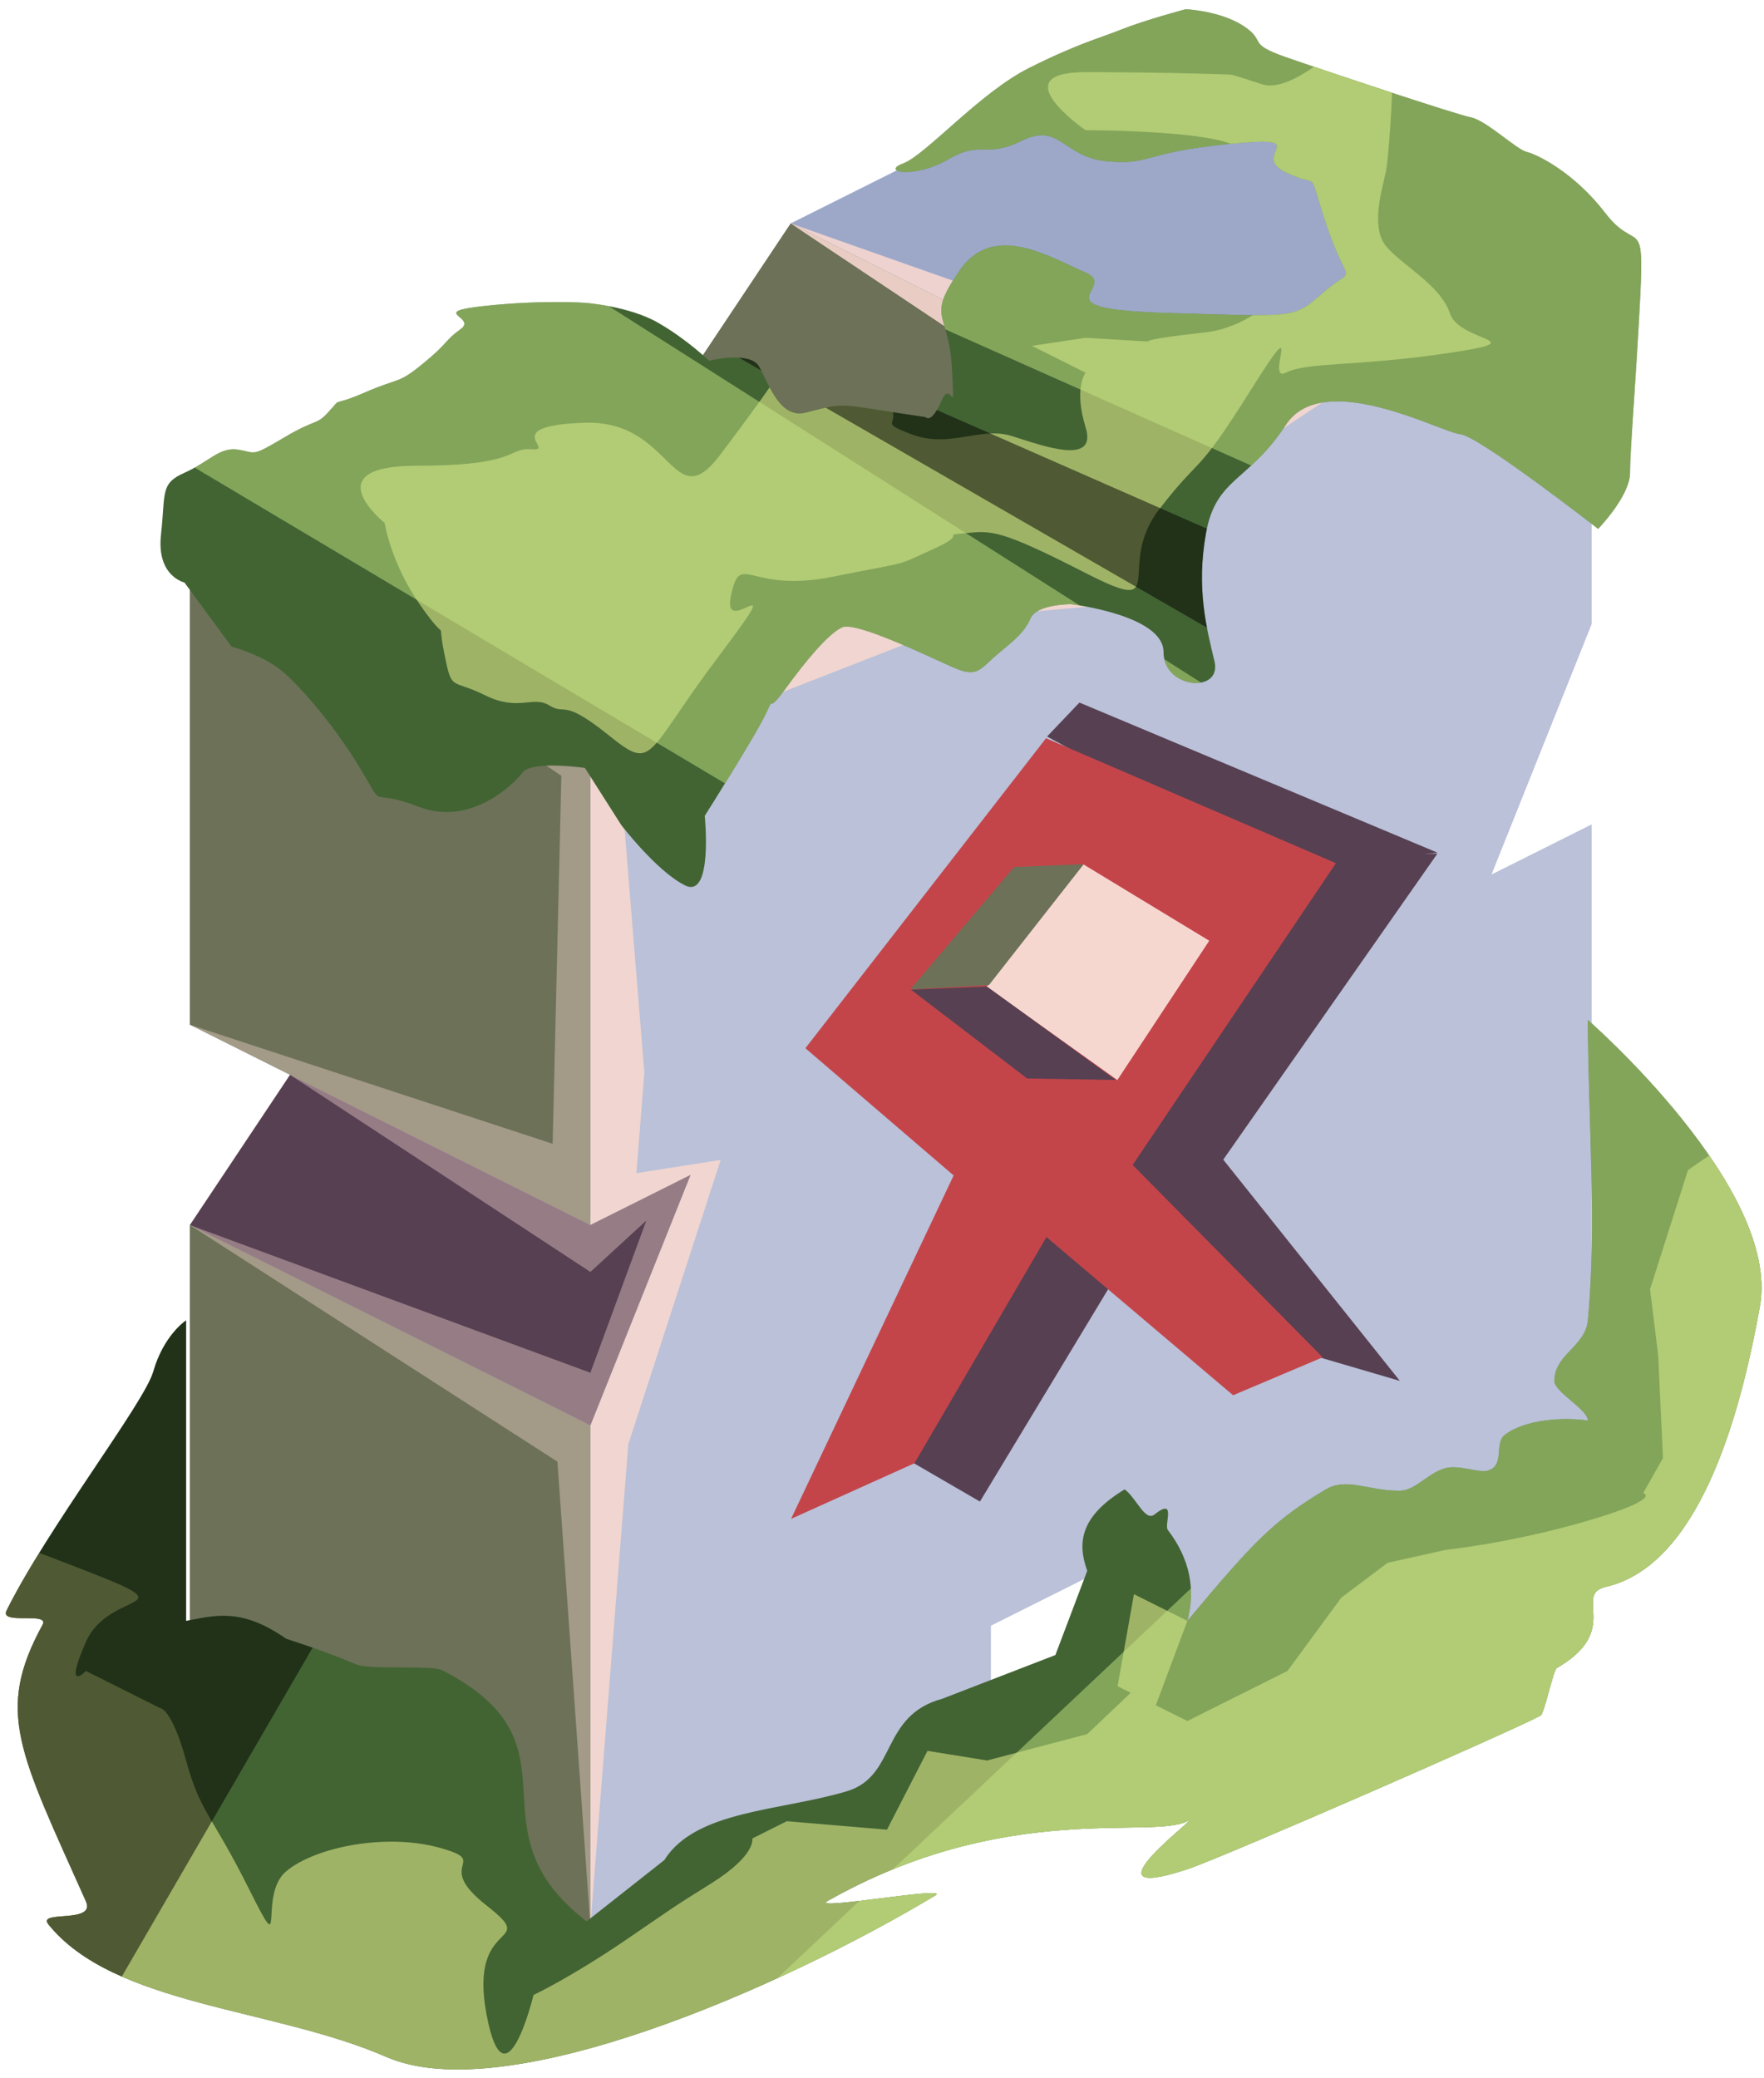 <?xml version="1.0" encoding="UTF-8" standalone="no"?><!DOCTYPE svg PUBLIC "-//W3C//DTD SVG 1.1//EN" "http://www.w3.org/Graphics/SVG/1.1/DTD/svg11.dtd"><svg width="100%" height="100%" viewBox="0 0 90 106" version="1.1" xmlns="http://www.w3.org/2000/svg" xmlns:xlink="http://www.w3.org/1999/xlink" xml:space="preserve" xmlns:serif="http://www.serif.com/" style="fill-rule:evenodd;clip-rule:evenodd;stroke-linejoin:round;stroke-miterlimit:1.414;"><g id="X_Runestone_mossy_1"><g id="F_Runestone_grass_runes_1"><g id="F_Runestone_runes_1"><g><g><g><path d="M60.773,1.179l20.434,10.217l-20.434,10.217l-20.435,-10.217l20.435,-10.217Z" style="fill:#9da8c9;"/><clipPath id="_clip1"><path d="M60.773,1.179l20.434,10.217l-20.434,10.217l-20.435,-10.217l20.435,-10.217Z"/></clipPath><g clip-path="url(#_clip1)"><path d="M81.207,11.396l-20.434,7.207l-20.435,-7.207l16.529,11.038l-2.016,4.234l-4.296,0.054l-20.434,-10.217l15.326,9.86l-14.487,7.762l-21.273,-7.405l18.954,12.849l-0.446,18.765l-18.508,-6.072l5.109,2.555l15.325,10.054l2.855,-2.621l-2.855,7.762l-20.434,-7.533l18.752,12.069l1.682,23.691l1.936,-24.575l4.714,-14.509l-4.299,0.676l0.403,-5.141l-1.311,-16.129l18.225,-7.116l8.697,-0.76l5.176,-7.629l17.545,-11.662Z" style="fill:#f6d7d0;fill-opacity:0.9;"/></g><path d="M30.121,16.505l-20.434,10.217l20.434,10.217l20.434,-10.217l-20.434,-10.217" style="fill:#9da8c9;"/><clipPath id="_clip2"><path d="M30.121,16.505l-20.434,10.217l20.434,10.217l20.434,-10.217l-20.434,-10.217"/></clipPath><g clip-path="url(#_clip2)"><path d="M83.838,70.049l-10.72,-7.911l-2.055,-16.353l-2.976,16.813l10.719,12.601l-15.707,10.327l-3.667,-13.492l1.414,-10.924l-5.108,4.654l0,13.226l-13.317,3.558l10.938,2.74l-11.142,12.484l-6.913,-10.65l-5.109,-3.656l-18.08,9.472l15.264,0.231l12.413,0.867l-4.488,7.71l-30.651,0.962l-2.388,-27.633l7.496,6.469l6.793,1.712l3.424,-1.712l-7.428,-3.714l-4.456,-12.445l-0.849,-23.451l12.733,8.959l1.983,4.117l1.42,-5.818l-3.403,-3.407l-11.817,-14.526l4.26,-17.456l17.774,16.656l-5.108,-17.88l11.544,-5.772l8.89,-4.445l7.847,9.032l4.367,5.295l3.111,-1.556l5.109,-4.977l-5.109,-3.079l0,2.948l-5.108,-2.554l2.564,-3.827l12.761,4.01l7.677,1.101l7.649,10.829l-1.661,12.599l1.661,31.481l7.734,-67.652l-72.439,-2.166l-40.255,53.098l18.115,65.251l76.628,-0.636l7.666,-41.51" style="fill:#8d323a;fill-opacity:0.7;"/><path d="M81.207,11.396l-20.434,7.207l-20.435,-7.207l16.529,11.038l-2.016,4.234l-4.296,0.054l-20.434,-10.217l15.326,9.86l-14.487,7.762l-21.273,-7.405l18.954,12.849l-0.446,18.765l-18.508,-6.072l5.109,2.555l15.325,10.054l2.855,-2.621l-2.855,7.762l-20.434,-7.533l18.752,12.069l1.682,23.691l1.936,-24.575l4.714,-14.509l-4.299,0.676l0.403,-5.141l-1.311,-16.129l18.225,-7.116l8.697,-0.76l5.176,-7.629l17.545,-11.662Z" style="fill:#f6d7d0;fill-opacity:0.9;"/></g><path d="M40.338,11.396l-5.108,7.663l20.434,10.217l5.109,-7.663l-20.435,-10.217Z" style="fill:#6c7157;"/><clipPath id="_clip3"><path d="M40.338,11.396l-5.108,7.663l20.434,10.217l5.109,-7.663l-20.435,-10.217Z"/></clipPath><g clip-path="url(#_clip3)"><path d="M83.838,70.049l-10.72,-7.911l-2.055,-16.353l-2.976,16.813l10.719,12.601l-15.707,10.327l-3.667,-13.492l1.414,-10.924l-5.108,4.654l0,13.226l-13.317,3.558l10.938,2.74l-11.142,12.484l-6.913,-10.65l-5.109,-3.656l-18.08,9.472l15.264,0.231l12.413,0.867l-4.488,7.71l-30.651,0.962l-2.388,-27.633l7.496,6.469l6.793,1.712l3.424,-1.712l-7.428,-3.714l-4.456,-12.445l-0.849,-23.451l12.733,8.959l1.983,4.117l1.42,-5.818l-3.403,-3.407l-11.817,-14.526l4.26,-17.456l17.774,16.656l-5.108,-17.88l11.544,-5.772l8.89,-4.445l7.847,9.032l4.367,5.295l3.111,-1.556l5.109,-4.977l-5.109,-3.079l0,2.948l-5.108,-2.554l2.564,-3.827l12.761,4.01l7.677,1.101l7.649,10.829l-1.661,12.599l1.661,31.481l7.734,-67.652l-72.439,-2.166l-40.255,53.098l18.115,65.251l76.628,-0.636l7.666,-41.51" style="fill:#8d323a;fill-opacity:0.7;"/><path d="M81.207,11.396l-20.434,7.207l-20.435,-7.207l16.529,11.038l-2.016,4.234l-4.296,0.054l-20.434,-10.217l15.326,9.86l-14.487,7.762l-21.273,-7.405l18.954,12.849l-0.446,18.765l-18.508,-6.072l5.109,2.555l15.325,10.054l2.855,-2.621l-2.855,7.762l-20.434,-7.533l18.752,12.069l1.682,23.691l1.936,-24.575l4.714,-14.509l-4.299,0.676l0.403,-5.141l-1.311,-16.129l18.225,-7.116l8.697,-0.76l5.176,-7.629l17.545,-11.662Z" style="fill:#f6d7d0;fill-opacity:0.9;"/></g><path d="M81.207,11.396l-20.434,10.217l-5.109,7.663l-5.109,-2.554l-20.434,10.217l0,25.542l5.109,-2.554l-5.109,12.772l0,25.542l20.434,-10.217l0,-5.108l5.109,-2.555l5.109,2.555l20.434,-10.217l0,-30.652l-5.109,2.555l5.109,-12.772l0,-20.434" style="fill:#bac1d8;"/><clipPath id="_clip4"><path d="M81.207,11.396l-20.434,10.217l-5.109,7.663l-5.109,-2.554l-20.434,10.217l0,25.542l5.109,-2.554l-5.109,12.772l0,25.542l20.434,-10.217l0,-5.108l5.109,-2.555l5.109,2.555l20.434,-10.217l0,-30.652l-5.109,2.555l5.109,-12.772l0,-20.434"/></clipPath><g clip-path="url(#_clip4)"><path d="M81.207,11.396l-20.434,7.207l-20.435,-7.207l16.529,11.038l-2.016,4.234l-4.296,0.054l-20.434,-10.217l15.326,9.86l-14.487,7.762l-21.273,-7.405l18.954,12.849l-0.446,18.765l-18.508,-6.072l5.109,2.555l15.325,10.054l2.855,-2.621l-2.855,7.762l-20.434,-7.533l18.752,12.069l1.682,23.691l1.936,-24.575l4.714,-14.509l-4.299,0.676l0.403,-5.141l-1.311,-16.129l18.225,-7.116l8.697,-0.76l5.176,-7.629l17.545,-11.662Z" style="fill:#f6d7d0;fill-opacity:0.9;"/></g><path d="M9.687,26.722l20.434,10.217l0,25.542l-20.434,-10.217l0,-25.542Z" style="fill:#6c7157;"/><clipPath id="_clip5"><path d="M9.687,26.722l20.434,10.217l0,25.542l-20.434,-10.217l0,-25.542Z"/></clipPath><g clip-path="url(#_clip5)"><path d="M81.207,11.396l-20.434,7.207l-20.435,-7.207l16.529,11.038l-2.016,4.234l-4.296,0.054l-20.434,-10.217l15.326,9.86l-14.487,7.762l-21.273,-7.405l18.954,12.849l-0.446,18.765l-18.508,-6.072l5.109,2.555l15.325,10.054l2.855,-2.621l-2.855,7.762l-20.434,-7.533l18.752,12.069l1.682,23.691l1.936,-24.575l4.714,-14.509l-4.299,0.676l0.403,-5.141l-1.311,-16.129l18.225,-7.116l8.697,-0.76l5.176,-7.629l17.545,-11.662Z" style="fill:#f6d7d0;fill-opacity:0.4;"/></g><path d="M30.121,98.241l-20.434,-10.217l0,-25.543l20.434,10.218l0,25.542" style="fill:#6c7157;"/><clipPath id="_clip6"><path d="M30.121,98.241l-20.434,-10.217l0,-25.543l20.434,10.218l0,25.542"/></clipPath><g clip-path="url(#_clip6)"><path d="M81.207,11.396l-20.434,7.207l-20.435,-7.207l16.529,11.038l-2.016,4.234l-4.296,0.054l-20.434,-10.217l15.326,9.86l-14.487,7.762l-21.273,-7.405l18.954,12.849l-0.446,18.765l-18.508,-6.072l5.109,2.555l15.325,10.054l2.855,-2.621l-2.855,7.762l-20.434,-7.533l18.752,12.069l1.682,23.691l1.936,-24.575l4.714,-14.509l-4.299,0.676l0.403,-5.141l-1.311,-16.129l18.225,-7.116l8.697,-0.76l5.176,-7.629l17.545,-11.662Z" style="fill:#f6d7d0;fill-opacity:0.4;"/></g><path d="M9.687,52.264l5.109,2.555l-5.109,7.662l20.434,10.218l5.109,-12.772l-5.109,2.554l-20.434,-10.217Z" style="fill:#574052;"/><clipPath id="_clip7"><path d="M9.687,52.264l5.109,2.555l-5.109,7.662l20.434,10.218l5.109,-12.772l-5.109,2.554l-20.434,-10.217Z"/></clipPath><g clip-path="url(#_clip7)"><path d="M81.207,11.396l-20.434,7.207l-20.435,-7.207l16.529,11.038l-2.016,4.234l-4.296,0.054l-20.434,-10.217l15.326,9.86l-14.487,7.762l-21.273,-7.405l18.954,12.849l-0.446,18.765l-18.508,-6.072l5.109,2.555l15.325,10.054l2.855,-2.621l-2.855,7.762l-20.434,-7.533l18.752,12.069l1.682,23.691l1.936,-24.575l4.714,-14.509l-4.299,0.676l0.403,-5.141l-1.311,-16.129l18.225,-7.116l8.697,-0.76l5.176,-7.629l17.545,-11.662Z" style="fill:#f6d7d0;fill-opacity:0.4;"/></g></g></g></g></g><path d="M81.013,52.019c0,0 9.856,8.577 8.777,14.605c-1.079,6.029 -3.229,13.233 -7.853,14.308c-1.72,0.4 0.847,2.21 -2.512,4.144c-0.176,0.101 -0.635,2.32 -0.823,2.422c-1.408,0.769 -16.227,7.244 -18.023,7.837c-5.677,1.875 0.864,-2.886 0,-2.448c-1.867,0.948 -9.278,-1.077 -18.368,4.076c-0.9,0.51 6.362,-0.802 5.508,-0.289c-7.774,4.667 -21.894,10.899 -28.008,8.235c-5.758,-2.51 -13.904,-2.61 -17.243,-6.763c-0.596,-0.741 2.436,-0.008 1.918,-1.168c-3.422,-7.661 -4.632,-9.677 -2.213,-14.112c0.371,-0.68 -2.212,0.031 -1.837,-0.725c2.07,-4.178 7.027,-10.585 7.482,-12.178c0.538,-1.882 1.676,-2.619 1.676,-2.619l0,15.326c1.439,-0.258 2.787,-0.71 5.109,0.915c1.379,0.442 2.569,0.879 3.599,1.312c0.669,0.282 3.818,0.012 4.36,0.291c7.442,3.83 1.155,8.023 7.366,12.808l3.966,-3.126c1.596,-2.547 5.9,-2.495 9.298,-3.506c2.588,-0.77 1.703,-3.863 4.891,-4.725l5.763,-2.227l1.625,-4.296c-0.489,-1.368 -0.424,-2.744 1.91,-4.154c0.587,0.424 1.04,1.66 1.516,1.284c1.151,-0.91 0.484,0.521 0.685,0.784c1.153,1.507 1.415,3.057 0.997,4.64c3.435,-4.107 4.416,-5.117 7.045,-6.695c1.078,-0.647 2.156,0.061 3.776,0.057c0.822,-0.002 1.43,-0.893 2.327,-1.147c0.698,-0.198 1.723,0.251 2.178,0.122c0.902,-0.255 0.306,-1.397 0.877,-1.83c1.052,-0.799 3.03,-0.905 4.231,-0.724c0.005,-0.567 -1.712,-1.456 -1.709,-2.023c0.008,-1.368 1.578,-1.739 1.709,-3.086c0.467,-4.782 0.008,-10.451 0,-15.325Z" style="fill:#426433;"/><clipPath id="_clip8"><path d="M81.013,52.019c0,0 9.856,8.577 8.777,14.605c-1.079,6.029 -3.229,13.233 -7.853,14.308c-1.72,0.4 0.847,2.21 -2.512,4.144c-0.176,0.101 -0.635,2.32 -0.823,2.422c-1.408,0.769 -16.227,7.244 -18.023,7.837c-5.677,1.875 0.864,-2.886 0,-2.448c-1.867,0.948 -9.278,-1.077 -18.368,4.076c-0.9,0.51 6.362,-0.802 5.508,-0.289c-7.774,4.667 -21.894,10.899 -28.008,8.235c-5.758,-2.51 -13.904,-2.61 -17.243,-6.763c-0.596,-0.741 2.436,-0.008 1.918,-1.168c-3.422,-7.661 -4.632,-9.677 -2.213,-14.112c0.371,-0.68 -2.212,0.031 -1.837,-0.725c2.07,-4.178 7.027,-10.585 7.482,-12.178c0.538,-1.882 1.676,-2.619 1.676,-2.619l0,15.326c1.439,-0.258 2.787,-0.71 5.109,0.915c1.379,0.442 2.569,0.879 3.599,1.312c0.669,0.282 3.818,0.012 4.36,0.291c7.442,3.83 1.155,8.023 7.366,12.808l3.966,-3.126c1.596,-2.547 5.9,-2.495 9.298,-3.506c2.588,-0.77 1.703,-3.863 4.891,-4.725l5.763,-2.227l1.625,-4.296c-0.489,-1.368 -0.424,-2.744 1.91,-4.154c0.587,0.424 1.04,1.66 1.516,1.284c1.151,-0.91 0.484,0.521 0.685,0.784c1.153,1.507 1.415,3.057 0.997,4.64c3.435,-4.107 4.416,-5.117 7.045,-6.695c1.078,-0.647 2.156,0.061 3.776,0.057c0.822,-0.002 1.43,-0.893 2.327,-1.147c0.698,-0.198 1.723,0.251 2.178,0.122c0.902,-0.255 0.306,-1.397 0.877,-1.83c1.052,-0.799 3.03,-0.905 4.231,-0.724c0.005,-0.567 -1.712,-1.456 -1.709,-2.023c0.008,-1.368 1.578,-1.739 1.709,-3.086c0.467,-4.782 0.008,-10.451 0,-15.325Z"/></clipPath><g clip-path="url(#_clip8)"><path d="M84.076,46.464l19.321,40.312l-81.441,30.798l53.134,-50.06l3.663,-22.266l5.323,1.216Z" style="fill:#c4e783;fill-opacity:0.5;"/><path d="M91.231,57.127c0.017,-1.107 -5.109,2.555 -5.109,2.555l-1.934,6.075l0.416,3.383l0.242,5.229l-1.006,1.779c0,0 1.051,0.274 -2.827,1.413c-3.877,1.14 -7.243,1.487 -7.243,1.487l-2.974,0.661l-2.363,1.779l-2.745,3.736l-5.109,2.554l-1.609,-0.804l1.609,-4.304l-2.724,-1.362l-0.834,4.692l0.672,0.336l-2.222,2.11l-5.109,1.344l-3.041,-0.491l-2.067,4.019l-5.109,-0.431l-1.762,0.881c0,0 0.221,0.84 -2.102,2.295c-2.324,1.455 -1.596,1.007 -4.396,2.911c-2.8,1.904 -4.664,2.776 -4.664,2.776c0,0 -1.458,6.017 -2.401,0.976c-0.943,-5.04 2.791,-3.36 0,-5.544c-2.792,-2.184 0.322,-2.196 -2.411,-2.946c-2.733,-0.75 -6.328,-0.031 -7.806,1.205c-1.479,1.237 0.072,4.843 -1.88,0.94c-1.951,-3.903 -2.491,-3.903 -3.229,-6.591c-0.738,-2.689 -1.332,-2.677 -1.332,-2.677l-1.21,-0.605l-2.566,-1.284c0,0 -1.178,1.205 0,-1.483c1.178,-2.688 5.374,-1.539 0,-3.625c-5.375,-2.087 -6.55,-2.589 -9.07,-0.574c-2.521,2.015 -4.288,-5.036 -3.405,9.662c0.884,14.698 -12.459,17.358 5.805,23.337c18.264,5.978 13.398,8.655 32.212,5.889c18.814,-2.767 20.479,-2.431 30.651,-7.807c10.172,-5.376 11.476,1.089 21.913,-11.888c10.436,-12.978 10.369,-9.812 13.847,-18.619c3.478,-8.807 7.915,-10.992 5.109,-14.184c-2.807,-3.192 -10.235,-7.697 -10.217,-8.805Z" style="fill:#9fb366;"/><clipPath id="_clip9"><path d="M91.231,57.127c0.017,-1.107 -5.109,2.555 -5.109,2.555l-1.934,6.075l0.416,3.383l0.242,5.229l-1.006,1.779c0,0 1.051,0.274 -2.827,1.413c-3.877,1.14 -7.243,1.487 -7.243,1.487l-2.974,0.661l-2.363,1.779l-2.745,3.736l-5.109,2.554l-1.609,-0.804l1.609,-4.304l-2.724,-1.362l-0.834,4.692l0.672,0.336l-2.222,2.11l-5.109,1.344l-3.041,-0.491l-2.067,4.019l-5.109,-0.431l-1.762,0.881c0,0 0.221,0.84 -2.102,2.295c-2.324,1.455 -1.596,1.007 -4.396,2.911c-2.8,1.904 -4.664,2.776 -4.664,2.776c0,0 -1.458,6.017 -2.401,0.976c-0.943,-5.04 2.791,-3.36 0,-5.544c-2.792,-2.184 0.322,-2.196 -2.411,-2.946c-2.733,-0.75 -6.328,-0.031 -7.806,1.205c-1.479,1.237 0.072,4.843 -1.88,0.94c-1.951,-3.903 -2.491,-3.903 -3.229,-6.591c-0.738,-2.689 -1.332,-2.677 -1.332,-2.677l-1.21,-0.605l-2.566,-1.284c0,0 -1.178,1.205 0,-1.483c1.178,-2.688 5.374,-1.539 0,-3.625c-5.375,-2.087 -6.55,-2.589 -9.07,-0.574c-2.521,2.015 -4.288,-5.036 -3.405,9.662c0.884,14.698 -12.459,17.358 5.805,23.337c18.264,5.978 13.398,8.655 32.212,5.889c18.814,-2.767 20.479,-2.431 30.651,-7.807c10.172,-5.376 11.476,1.089 21.913,-11.888c10.436,-12.978 10.369,-9.812 13.847,-18.619c3.478,-8.807 7.915,-10.992 5.109,-14.184c-2.807,-3.192 -10.235,-7.697 -10.217,-8.805Z"/></clipPath><g clip-path="url(#_clip9)"><path d="M84.076,46.464l19.321,40.312l-81.441,30.798l53.134,-50.06l3.663,-22.266l5.323,1.216Z" style="fill:#c4e783;fill-opacity:0.5;"/></g><path d="M20.597,76.027l-19.492,33.588l-12.859,-32.779c0,0 18.886,-21.303 20.434,-19.585c1.548,1.718 11.917,18.776 11.917,18.776Z" style="fill-opacity:0.5;"/></g></g><g><path d="M61.474,57.972l9.948,12.458l-4.348,-1.274l-12.119,-9.902l6.519,-1.282Z" style="fill:#574052;"/><path d="M53.387,59.613l13.867,-15.94l6.083,-0.139l-10.988,15.699l-8.962,0.38Z" style="fill:#574052;"/><path d="M53.422,37.566l1.65,-1.733l18.272,7.657l-7.559,0.789l-12.363,-6.713Z" style="fill:#574052;"/><path d="M56.614,65.627l-3.645,-2.964l-8.161,10.91l5.189,3.011l6.617,-10.957Z" style="fill:#574052;"/><path d="M40.369,77.493l6.159,-2.81l3.313,1.936l-4.813,2.65l-4.659,-1.776Z" style="fill:none;"/><path d="M62.912,71.17l4.002,1.649l4.535,-2.321l-4.16,-1.166l-4.377,1.838Z" style="fill:none;"/><path d="M53.39,63.094l9.523,8.068l4.57,-1.935l-9.695,-9.81l10.371,-15.391l-14.79,-6.374l-12.277,15.81l7.563,6.49l-8.294,17.514l6.296,-2.837l6.733,-11.535Z" style="fill:#c3454a;"/><g><path d="M55.273,44.084l6.423,3.896l-4.689,7.106l-6.668,-4.761l4.934,-6.241Z" style="fill:#f6d7d0;"/><path d="M55.292,44.075l-3.553,0.145l-5.289,6.24l4.006,-0.218l4.836,-6.167Z" style="fill:#6c7157;"/><path d="M46.473,50.472l3.88,-0.157l6.577,4.768l-4.525,-0.078l-5.932,-4.533Z" style="fill:#574052;"/></g></g><path d="M81.538,26.975c0,0 -6.096,-4.752 -7.042,-4.831c-0.946,-0.079 -6.989,-3.389 -8.893,-0.473c-1.905,2.916 -3.56,2.681 -4.072,5.518c-0.512,2.836 0.039,4.886 0.433,6.541c0.394,1.655 -2.6,1.418 -2.6,-0.473c0,-1.892 -4.729,-2.443 -4.729,-2.443c0,0 -1.734,0 -2.049,0.709c-0.316,0.709 -0.71,1.024 -1.656,1.813c-0.945,0.788 -1.024,1.261 -2.285,0.709c-1.261,-0.552 -4.965,-2.364 -5.675,-2.049c-0.709,0.315 -1.879,1.734 -2.91,3.152c-1.03,1.419 -0.465,0.13 -0.984,1.247c-0.519,1.118 -3.12,5.216 -3.12,5.216c0,0 0.435,4.256 -1.004,3.547c-1.439,-0.71 -3.252,-3.074 -3.252,-3.074l-1.857,-2.916c0,0 -2.714,-0.394 -3.187,0.236c-0.473,0.631 -2.677,2.764 -5.319,1.737c-2.641,-1.027 -1.617,0.312 -2.878,-1.816c-1.261,-2.128 -2.918,-4.073 -3.941,-4.992c-1.024,-0.919 -2.7,-1.35 -2.7,-1.35l-2.409,-3.273c0,0 -1.431,-0.313 -1.195,-2.442c0.236,-2.129 -0.053,-2.602 1.195,-3.154c1.248,-0.551 1.798,-1.336 2.744,-1.18c0.947,0.156 0.63,0.392 2.365,-0.632c1.735,-1.025 1.577,-0.552 2.286,-1.34c0.71,-0.788 0,-0.158 1.813,-0.946c1.813,-0.788 1.655,-0.394 2.995,-1.497c1.34,-1.104 1.024,-1.104 1.891,-1.734c0.867,-0.631 -1.714,-0.867 1.232,-1.182c2.945,-0.316 5.108,-0.158 5.108,-0.158c0,0 2.251,0.158 3.748,1.024c1.498,0.867 2.58,1.929 2.58,1.929c0,0 2.071,-0.51 2.543,0.278c0.473,0.788 1.035,2.699 2.37,2.374c1.335,-0.325 1.571,-0.482 3.069,-0.246c1.497,0.237 3.073,0.473 3.073,0.473c0,0 0.283,0.379 0.812,-0.835c0.528,-1.214 0.686,1.229 0.528,-1.687c-0.158,-2.916 -1.34,-2.443 0.394,-4.965c1.734,-2.522 4.655,-0.648 6.426,0.109c1.771,0.758 -2.682,1.861 4.116,2.058c6.797,0.197 6.415,0.33 8.064,-1.076c1.649,-1.406 1.255,-0.067 0.152,-3.298c-1.104,-3.231 -0.211,-1.88 -2.115,-2.792c-1.905,-0.912 1.627,-1.907 -2.897,-1.449c-4.525,0.458 -3.936,1.083 -6.201,0.889c-2.264,-0.195 -2.425,-2 -4.355,-1.058c-1.929,0.942 -2.055,-0.039 -3.742,0.942c-1.771,1.031 -3.496,0.653 -2.336,0.224c1.16,-0.429 3.913,-3.613 6.435,-4.874c2.522,-1.261 3.546,-1.497 4.729,-1.97c1.182,-0.473 3.258,-1.025 3.258,-1.025c0,0 1.786,0.079 2.968,0.867c1.182,0.788 0.105,0.867 2.141,1.577c2.036,0.709 8.656,2.916 9.444,3.073c0.789,0.158 2.316,1.636 2.853,1.764c0.536,0.128 2.415,1.047 3.998,3.109c1.583,2.063 1.999,0.059 1.791,4.213c-0.208,4.155 -0.524,7.859 -0.524,9.041c0,1.183 -1.627,2.861 -1.627,2.861Z" style="fill:#426433;"/><clipPath id="_clip10"><path d="M81.538,26.975c0,0 -6.096,-4.752 -7.042,-4.831c-0.946,-0.079 -6.989,-3.389 -8.893,-0.473c-1.905,2.916 -3.56,2.681 -4.072,5.518c-0.512,2.836 0.039,4.886 0.433,6.541c0.394,1.655 -2.6,1.418 -2.6,-0.473c0,-1.892 -4.729,-2.443 -4.729,-2.443c0,0 -1.734,0 -2.049,0.709c-0.316,0.709 -0.71,1.024 -1.656,1.813c-0.945,0.788 -1.024,1.261 -2.285,0.709c-1.261,-0.552 -4.965,-2.364 -5.675,-2.049c-0.709,0.315 -1.879,1.734 -2.91,3.152c-1.03,1.419 -0.465,0.13 -0.984,1.247c-0.519,1.118 -3.12,5.216 -3.12,5.216c0,0 0.435,4.256 -1.004,3.547c-1.439,-0.71 -3.252,-3.074 -3.252,-3.074l-1.857,-2.916c0,0 -2.714,-0.394 -3.187,0.236c-0.473,0.631 -2.677,2.764 -5.319,1.737c-2.641,-1.027 -1.617,0.312 -2.878,-1.816c-1.261,-2.128 -2.918,-4.073 -3.941,-4.992c-1.024,-0.919 -2.7,-1.35 -2.7,-1.35l-2.409,-3.273c0,0 -1.431,-0.313 -1.195,-2.442c0.236,-2.129 -0.053,-2.602 1.195,-3.154c1.248,-0.551 1.798,-1.336 2.744,-1.18c0.947,0.156 0.63,0.392 2.365,-0.632c1.735,-1.025 1.577,-0.552 2.286,-1.34c0.71,-0.788 0,-0.158 1.813,-0.946c1.813,-0.788 1.655,-0.394 2.995,-1.497c1.34,-1.104 1.024,-1.104 1.891,-1.734c0.867,-0.631 -1.714,-0.867 1.232,-1.182c2.945,-0.316 5.108,-0.158 5.108,-0.158c0,0 2.251,0.158 3.748,1.024c1.498,0.867 2.58,1.929 2.58,1.929c0,0 2.071,-0.51 2.543,0.278c0.473,0.788 1.035,2.699 2.37,2.374c1.335,-0.325 1.571,-0.482 3.069,-0.246c1.497,0.237 3.073,0.473 3.073,0.473c0,0 0.283,0.379 0.812,-0.835c0.528,-1.214 0.686,1.229 0.528,-1.687c-0.158,-2.916 -1.34,-2.443 0.394,-4.965c1.734,-2.522 4.655,-0.648 6.426,0.109c1.771,0.758 -2.682,1.861 4.116,2.058c6.797,0.197 6.415,0.33 8.064,-1.076c1.649,-1.406 1.255,-0.067 0.152,-3.298c-1.104,-3.231 -0.211,-1.88 -2.115,-2.792c-1.905,-0.912 1.627,-1.907 -2.897,-1.449c-4.525,0.458 -3.936,1.083 -6.201,0.889c-2.264,-0.195 -2.425,-2 -4.355,-1.058c-1.929,0.942 -2.055,-0.039 -3.742,0.942c-1.771,1.031 -3.496,0.653 -2.336,0.224c1.16,-0.429 3.913,-3.613 6.435,-4.874c2.522,-1.261 3.546,-1.497 4.729,-1.97c1.182,-0.473 3.258,-1.025 3.258,-1.025c0,0 1.786,0.079 2.968,0.867c1.182,0.788 0.105,0.867 2.141,1.577c2.036,0.709 8.656,2.916 9.444,3.073c0.789,0.158 2.316,1.636 2.853,1.764c0.536,0.128 2.415,1.047 3.998,3.109c1.583,2.063 1.999,0.059 1.791,4.213c-0.208,4.155 -0.524,7.859 -0.524,9.041c0,1.183 -1.627,2.861 -1.627,2.861Z"/></clipPath><g clip-path="url(#_clip10)"><path d="M71.662,42.471l19.484,-20.033c3.401,-19.582 -11.635,-25.793 -37.022,-24.495l-19.172,12.95l38.178,16.987c-2.69,2.678 4.925,-1.859 -8.659,8.962l-37.707,-23.957l-17.355,10.653l32.901,19.583l29.352,-0.65" style="fill:#c4e783;fill-opacity:0.5;"/><path d="M70.711,1.128c0.684,-0.524 0.179,6.742 0,7.604c-0.178,0.862 -0.807,2.832 0,3.817c0.807,0.985 2.778,1.97 3.27,3.448c0.493,1.478 4.509,1.327 -0.147,2.018c-4.655,0.691 -7.127,0.432 -8.231,0.993c-1.104,0.56 1.081,-3.69 -1.797,0.898c-2.878,4.588 -2.403,3.146 -4.673,6.084c-2.269,2.938 0.686,5.502 -3.747,3.235c-4.433,-2.268 -4.81,-2.159 -6.161,-2.029c-1.351,0.131 0.342,-0.056 -1.674,0.838c-2.016,0.894 -0.785,0.524 -5.095,1.386c-4.31,0.862 -4.668,-1.378 -5.166,0.974c-0.499,2.351 3.188,-1.973 -0.626,3.083c-3.814,5.056 -3.257,5.913 -5.629,4.007c-2.372,-1.907 -2.16,-0.976 -3.004,-1.503c-0.845,-0.527 -1.56,0.335 -3.296,-0.527c-1.736,-0.862 -1.672,-0.128 -2.074,-2.157c-0.401,-2.03 0.309,-0.239 -1.216,-2.428c-1.525,-2.188 -1.819,-4.198 -1.819,-4.198c0,0 -3.647,-2.916 1.649,-2.916c5.295,0 4.579,-0.94 5.86,-0.839c1.282,0.101 -1.777,-1.208 2.708,-1.354c4.485,-0.146 4.457,4.846 6.872,1.672c2.416,-3.173 3.345,-4.651 3.345,-4.651c0,0 1.713,-2.082 2.916,-0.671c1.204,1.41 1.088,0.918 2.193,2.395c1.104,1.478 -0.62,1.109 1.351,1.848c1.97,0.738 3.479,-0.433 5.126,0.091c1.647,0.524 4.355,1.509 3.74,-0.461c-0.615,-1.97 0,-2.777 0,-2.777l-2.731,-1.366l2.731,-0.413l3.175,0.191c0,0 -0.191,-0.124 2.935,-0.466c3.126,-0.341 5.34,-3.671 5.34,-3.671c0,0 -0.499,0.867 -1.233,-1.719c-0.735,-2.586 -1.079,-3.744 -3.123,-4.335c-2.045,-0.591 -7.094,-0.591 -7.094,-0.591c0,0 -4.311,-2.956 0,-2.956c4.31,0.001 7.389,0.124 7.389,0.124c0,0 0.121,-0.005 1.6,0.49c1.479,0.495 4.039,-2.019 4.039,-2.019c0,0 1.614,-0.625 2.297,-1.149Z" style="fill:#9fb366;"/><clipPath id="_clip11"><path d="M70.711,1.128c0.684,-0.524 0.179,6.742 0,7.604c-0.178,0.862 -0.807,2.832 0,3.817c0.807,0.985 2.778,1.97 3.27,3.448c0.493,1.478 4.509,1.327 -0.147,2.018c-4.655,0.691 -7.127,0.432 -8.231,0.993c-1.104,0.56 1.081,-3.69 -1.797,0.898c-2.878,4.588 -2.403,3.146 -4.673,6.084c-2.269,2.938 0.686,5.502 -3.747,3.235c-4.433,-2.268 -4.81,-2.159 -6.161,-2.029c-1.351,0.131 0.342,-0.056 -1.674,0.838c-2.016,0.894 -0.785,0.524 -5.095,1.386c-4.31,0.862 -4.668,-1.378 -5.166,0.974c-0.499,2.351 3.188,-1.973 -0.626,3.083c-3.814,5.056 -3.257,5.913 -5.629,4.007c-2.372,-1.907 -2.16,-0.976 -3.004,-1.503c-0.845,-0.527 -1.56,0.335 -3.296,-0.527c-1.736,-0.862 -1.672,-0.128 -2.074,-2.157c-0.401,-2.03 0.309,-0.239 -1.216,-2.428c-1.525,-2.188 -1.819,-4.198 -1.819,-4.198c0,0 -3.647,-2.916 1.649,-2.916c5.295,0 4.579,-0.94 5.86,-0.839c1.282,0.101 -1.777,-1.208 2.708,-1.354c4.485,-0.146 4.457,4.846 6.872,1.672c2.416,-3.173 3.345,-4.651 3.345,-4.651c0,0 1.713,-2.082 2.916,-0.671c1.204,1.41 1.088,0.918 2.193,2.395c1.104,1.478 -0.62,1.109 1.351,1.848c1.97,0.738 3.479,-0.433 5.126,0.091c1.647,0.524 4.355,1.509 3.74,-0.461c-0.615,-1.97 0,-2.777 0,-2.777l-2.731,-1.366l2.731,-0.413l3.175,0.191c0,0 -0.191,-0.124 2.935,-0.466c3.126,-0.341 5.34,-3.671 5.34,-3.671c0,0 -0.499,0.867 -1.233,-1.719c-0.735,-2.586 -1.079,-3.744 -3.123,-4.335c-2.045,-0.591 -7.094,-0.591 -7.094,-0.591c0,0 -4.311,-2.956 0,-2.956c4.31,0.001 7.389,0.124 7.389,0.124c0,0 0.121,-0.005 1.6,0.49c1.479,0.495 4.039,-2.019 4.039,-2.019c0,0 1.614,-0.625 2.297,-1.149Z"/></clipPath><g clip-path="url(#_clip11)"><path d="M71.662,42.471l19.484,-20.033c3.401,-19.582 -11.635,-25.793 -37.022,-24.495l-19.172,12.95l38.178,16.987c-2.69,2.678 4.925,-1.859 -8.659,8.962l-37.707,-23.957l-17.355,10.653l32.901,19.583l29.352,-0.65" style="fill:#c4e783;fill-opacity:0.5;"/></g><path d="M34.952,15.268l35.759,15.709l-5.108,3.356l-32.307,-18.634l1.656,-0.431Z" style="fill-opacity:0.5;"/></g></g></svg>